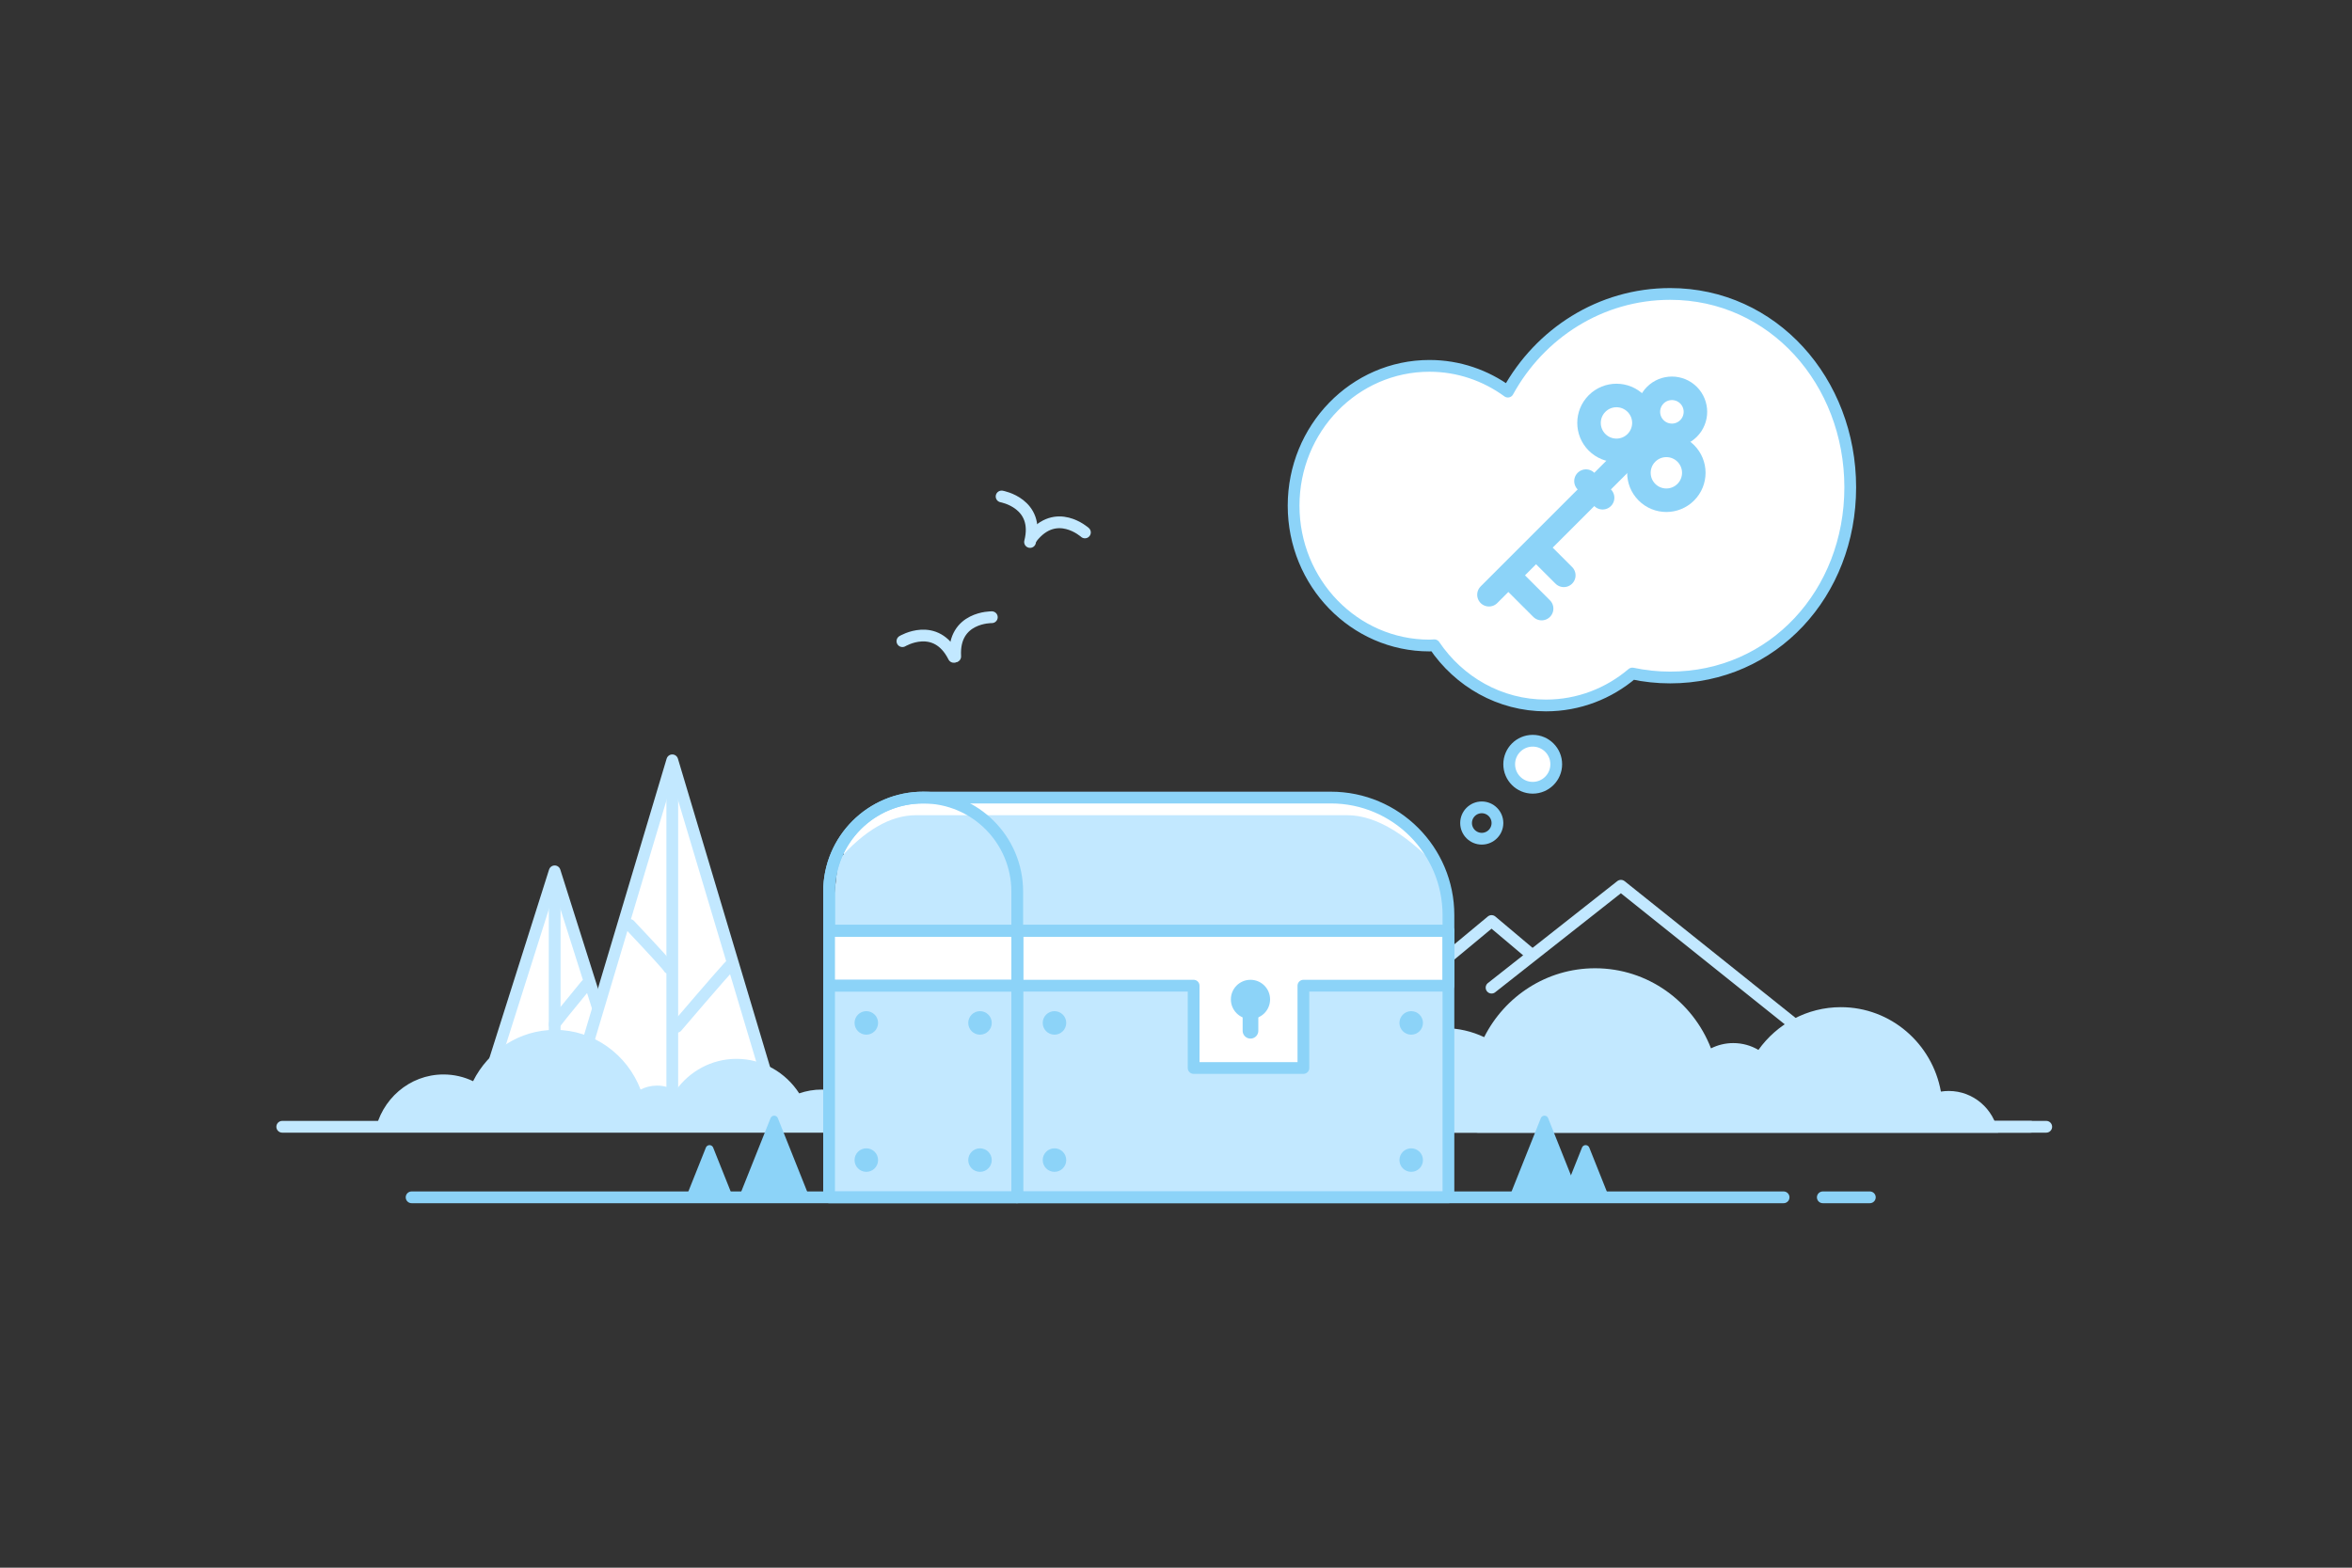 <svg xmlns="http://www.w3.org/2000/svg" width="600" height="400" viewBox="0 0 600 400">
  <rect x="0" y="0" width="600" height="400" fill="#333333" stroke="none"/>
  <g fill="none" fill-rule="evenodd">
    <rect width="600" height="400" fill="none"/>
    <g transform="translate(124.5 222)">
      <path fill="#FFF" d="M18.921,1.954 L33.259,51.443 L33.259,51.443 C33.567,52.504 32.956,53.614 31.895,53.921 C31.714,53.973 31.527,54 31.338,54 L2.662,54 L2.662,54 C1.557,54 0.662,53.105 0.662,52 C0.662,51.812 0.688,51.624 0.741,51.443 L15.079,1.954 L15.079,1.954 C15.386,0.893 16.496,0.283 17.557,0.59 C18.215,0.781 18.73,1.296 18.921,1.954 Z"/>
      <g stroke="#C2E8FF" stroke-linecap="round" stroke-width="3">
        <polygon stroke-linejoin="round" points="17 .324 34 54 0 54"/>
        <path d="M17,4.695 C17,43.046 17,62.647 17,63.5 C17,62.647 17,43.046 17,4.695 Z"/>
        <path stroke-linejoin="round" d="M17,29.324 C22.333,35.785 25,39.118 25,39.324 C25,39.118 22.333,35.785 17,29.324 Z" transform="matrix(-1 0 0 1 42 0)"/>
      </g>
    </g>
    <g transform="translate(145 194)">
      <path fill="#FFF" d="M25.648,0 L50.879,84.427 L50.879,84.427 C51.195,85.486 50.594,86.6 49.535,86.916 C49.35,86.972 49.157,87 48.963,87 L2.333,87 L2.333,87 C1.228,87 0.333,86.105 0.333,85 C0.333,84.806 0.361,84.613 0.417,84.427 L25.648,0 Z" transform="translate(1)"/>
      <g stroke="#C2E8FF" stroke-linecap="round" stroke-width="3">
        <polygon stroke-linejoin="round" points="26.5 0 52.5 87 .5 87"/>
        <path d="M26.5,2.586 C26.5,61.026 26.5,90.997 26.5,92.5 C26.5,90.997 26.5,61.026 26.5,2.586 Z"/>
        <path stroke-linejoin="round" d="M15.648 42C22.315 49.079 25.648 52.745 25.648 53 25.648 52.745 22.315 49.079 15.648 42zM27.648 68C36.981 57.079 41.648 51.745 41.648 52 41.648 51.745 36.981 57.079 27.648 68z"/>
      </g>
    </g>
    <g stroke="#C2E8FF" stroke-linecap="round" stroke-linejoin="round" stroke-width="3" transform="matrix(-1 0 0 1 461 226)">
      <polyline points="0 38 47.5 0 80.5 26"/>
      <polyline points="71 17 80.5 9 113 36"/>
    </g>
    <g transform="translate(72 262.5)">
      <path fill="#C2E8FF" d="M153.962,26.464 C151.226,20.014 144.945,15.503 137.634,15.503 C135.62,15.503 133.684,15.845 131.878,16.476 C128.451,11.17 122.567,7.67 115.884,7.67 C109.491,7.67 103.83,10.872 100.351,15.794 C98.959,14.968 97.342,14.496 95.618,14.496 C94.108,14.496 92.682,14.858 91.416,15.501 C87.998,6.587 79.51,0.275 69.58,0.275 C60.463,0.275 52.562,5.597 48.684,13.368 C46.391,12.267 43.831,11.652 41.131,11.652 C32.437,11.652 25.2,18.031 23.648,26.464 L153.962,26.464 L153.962,26.464 Z"/>
      <path stroke="#C2E8FF" stroke-linecap="round" stroke-width="3" d="M13 25L143 25M0 25L450 25"/>
    </g>
    <g transform="translate(344.293 247.055)">
      <path fill="#C2E8FF" d="M165.429,41.945 L0.1,41.945 C0.034,41.209 0,40.463 0,39.709 C0,26.213 10.787,15.273 24.093,15.273 C27.749,15.273 31.215,16.099 34.32,17.577 C39.571,7.144 50.271,0 62.618,0 C76.064,0 87.557,8.474 92.186,20.441 C93.9,19.577 95.832,19.091 97.876,19.091 C100.212,19.091 102.401,19.725 104.286,20.833 C108.997,14.226 116.663,9.927 125.32,9.927 C138.043,9.927 148.627,19.215 150.835,31.467 C151.487,31.363 152.156,31.309 152.838,31.309 C159.117,31.309 164.34,35.895 165.429,41.945 L165.429,41.945 Z"/>
      <path stroke="#C2E8FF" stroke-linecap="round" stroke-width="3" d="M32.707,40.445 L173.707,40.445"/>
    </g>
    <g transform="translate(105 203)">
      <g fill="#FFF" transform="translate(106)">
        <polygon points="121.5 48.5 158.5 48.5 158.5 34.5 47.5 34.5 47.5 48.5 93.5 48.5 93.5 69.5 121.5 69.5 121.5 48.5"/>
        <path d="M33.988,0.219 C36.561,0.219 70.613,0.219 136.143,0.219 L152.385,11.113 C155.083,16.811 155.657,19.678 154.105,19.712 C152.554,19.746 116.294,17.672 45.324,13.488 C35.194,4.642 31.415,0.219 33.988,0.219 Z"/>
        <path d="M32.671,2.022 L21.555,0.374 L17.604,0.374 L5.771,7.904 C3.091,12.674 3.091,15.228 5.771,15.568 C8.452,15.908 16.128,14.327 28.799,10.824 L42.992,7.904 L41.07,5.684 L32.671,2.022 Z"/>
        <rect width="48" height="14" y="34"/>
      </g>
      <g fill="#C2E8FF" transform="translate(106 5)">
        <polygon points="93.311 43.457 93.311 64.672 120.925 64.672 121.823 44.132 158.5 43.457 158.5 97.5 48.5 97.5 48.5 43.693"/>
        <path d="M132.671,7.66300119e-19 C125.172,-2.55433373e-19 94.191,-2.55433373e-19 39.727,7.66300119e-19 L31.818,12.506 L29.705,28.271 L157.781,28.271 L157.781,15.478 C148.54,5.159 140.17,1.78803361e-18 132.671,7.66300119e-19 Z"/>
        <path d="M37.827,-3.55271368e-15 C34.463,-3.55271368e-15 29.418,-3.55271368e-15 22.691,-3.55271368e-15 C16.162,-3.55271368e-15 9.538,3.835 2.818,11.506 L0.705,30.271 L48.41,30.271 L48.41,14.478 L48.179,12.328 C43.283,4.109 39.833,-3.55271368e-15 37.827,-3.55271368e-15 Z"/>
        <rect width="48" height="54" x=".5" y="43.5"/>
      </g>
      <rect width="110" height="68" x="154.5" y="34.5" stroke="#8CD3F8" stroke-linecap="round" stroke-linejoin="round" stroke-width="3"/>
      <polygon stroke="#8CD3F8" stroke-linecap="round" stroke-linejoin="round" stroke-width="3" points="264.5 48.5 264.5 34.5 154.5 34.5 154.5 48.5 199.5 48.5 199.5 69.5 227.5 69.5 227.5 48.5"/>
      <path stroke="#8CD3F8" stroke-linecap="round" stroke-linejoin="round" stroke-width="3" d="M130.5,0.5 L234.5,0.5 L234.5,0.5 C251.069,0.5 264.5,13.931 264.5,30.5 L264.5,34.5 L106.5,34.5 L106.5,24.5 L106.5,24.5 C106.5,11.245 117.245,0.5 130.5,0.5 Z"/>
      <path stroke="#8CD3F8" stroke-linecap="round" stroke-linejoin="round" stroke-width="3" d="M130.5,0.5 L130.5,0.5 L130.5,0.5 C143.755,0.5 154.5,11.245 154.5,24.5 L154.5,34.5 L106.5,34.5 L106.5,24.5 L106.5,24.5 C106.5,11.245 117.245,0.5 130.5,0.5 Z"/>
      <rect width="48" height="54" x="106.5" y="48.5" stroke="#8CD3F8" stroke-linecap="round" stroke-linejoin="round" stroke-width="3"/>
      <rect width="48" height="14" x="106.5" y="34.5" stroke="#8CD3F8" stroke-linecap="round" stroke-linejoin="round" stroke-width="3"/>
      <path fill="#8CD3F8" d="M219,52 C219,54.765 216.765,57 214,57 C211.235,57 209,54.765 209,52 C209,49.235 211.235,47 214,47 C216.765,47 219,49.235 219,52 Z"/>
      <path stroke="#8CD3F8" stroke-linecap="round" stroke-width="4" d="M214,55 L214,60"/>
      <circle cx="164" cy="58" r="3" fill="#8CD3F8"/>
      <circle cx="164" cy="93" r="3" fill="#8CD3F8"/>
      <circle cx="255" cy="58" r="3" fill="#8CD3F8"/>
      <circle cx="255" cy="93" r="3" fill="#8CD3F8"/>
      <circle cx="145" cy="58" r="3" fill="#8CD3F8"/>
      <circle cx="145" cy="93" r="3" fill="#8CD3F8"/>
      <circle cx="116" cy="58" r="3" fill="#8CD3F8"/>
      <circle cx="116" cy="93" r="3" fill="#8CD3F8"/>
      <path fill="#8CD3F8" d="M289.929,82.297 L298,102.519 L280,102.519 L288.071,82.297 L288.071,82.297 C288.276,81.784 288.858,81.534 289.371,81.739 C289.625,81.841 289.827,82.042 289.929,82.297 Z"/>
      <path fill="#8CD3F8" d="M300.429,89.813 L305.5,102.519 L293.5,102.519 L298.571,89.813 L298.571,89.813 C298.776,89.3 299.358,89.05 299.871,89.255 C300.125,89.357 300.327,89.559 300.429,89.813 Z"/>
      <path fill="#8CD3F8" d="M93.429,82.297 L101.5,102.519 L83.5,102.519 L91.571,82.297 L91.571,82.297 C91.776,81.784 92.358,81.534 92.871,81.739 C93.125,81.841 93.327,82.042 93.429,82.297 Z" transform="matrix(-1 0 0 1 185 0)"/>
      <path fill="#8CD3F8" d="M76.929,89.813 L82,102.519 L70,102.519 L75.071,89.813 L75.071,89.813 C75.276,89.3 75.858,89.05 76.371,89.255 C76.625,89.357 76.827,89.559 76.929,89.813 Z" transform="matrix(-1 0 0 1 152 0)"/>
      <path stroke="#8CD3F8" stroke-linecap="round" stroke-linejoin="round" stroke-width="3" d="M360 102.5L372 102.5M0 102.5L350 102.5"/>
    </g>
    <g stroke="#C2E8FF" stroke-linecap="round" stroke-width="3" transform="rotate(-15 624.421 -774.938)">
      <path d="M31.036,3.435 C31.036,3.435 40.58,0.672 42.649,10.691" transform="rotate(41 36.842 6.888)"/>
      <path d="M40.428,10.18 C40.428,10.18 49.972,7.416 52.041,17.435" transform="scale(-1 1) rotate(-41 0 137.293)"/>
      <path d="M0.73,29.587 C0.73,29.587 10.274,26.823 12.343,36.842"/>
      <path d="M12.73,29.587 C12.73,29.587 22.274,26.823 24.343,36.842" transform="matrix(-1 0 0 1 37.073 0)"/>
    </g>
    <g stroke="#8CD3F8" transform="translate(330 75)">
      <g stroke-width="3">
        <path fill="#FFF" d="M67,120 C67,123.312 64.314,126 61,126 C57.688,126 55,123.312 55,120 C55,116.688 57.688,114 61,114 C64.314,114 67,116.688 67,120 Z"/>
        <path d="M52,135 C52,137.208 50.209,139 48,139 C45.792,139 44,137.208 44,135 C44,132.792 45.792,131 48,131 C50.209,131 52,132.792 52,135 Z"/>
        <path fill="#FFF" stroke-linecap="round" stroke-linejoin="round" d="M96.057,0 C78.29,0 62.819,10.057 54.666,24.923 C49.01,20.8 42.115,18.35 34.66,18.35 C15.513,18.35 0,34.323 0,54.027 C0,73.734 15.513,89.707 34.66,89.707 C35.074,89.707 35.482,89.656 35.901,89.641 C42.159,98.916 52.566,105 64.368,105 C72.741,105 80.424,101.941 86.413,96.85 C89.529,97.512 92.755,97.864 96.057,97.864 C122.314,97.864 142,76.369 142,49.347 C142,22.322 122.314,0 96.057,0 Z"/>
      </g>
      <g stroke-width="6" transform="rotate(45 26.686 116.426)">
        <circle cx="15" cy="6" r="6"/>
        <circle cx="7" cy="18" r="7"/>
        <circle cx="25" cy="18" r="7"/>
        <path stroke-linecap="round" d="M15 24L15 72M12 34L18 34M15 55L25 55M15 65L27 65"/>
      </g>
    </g>
  </g>
</svg>
